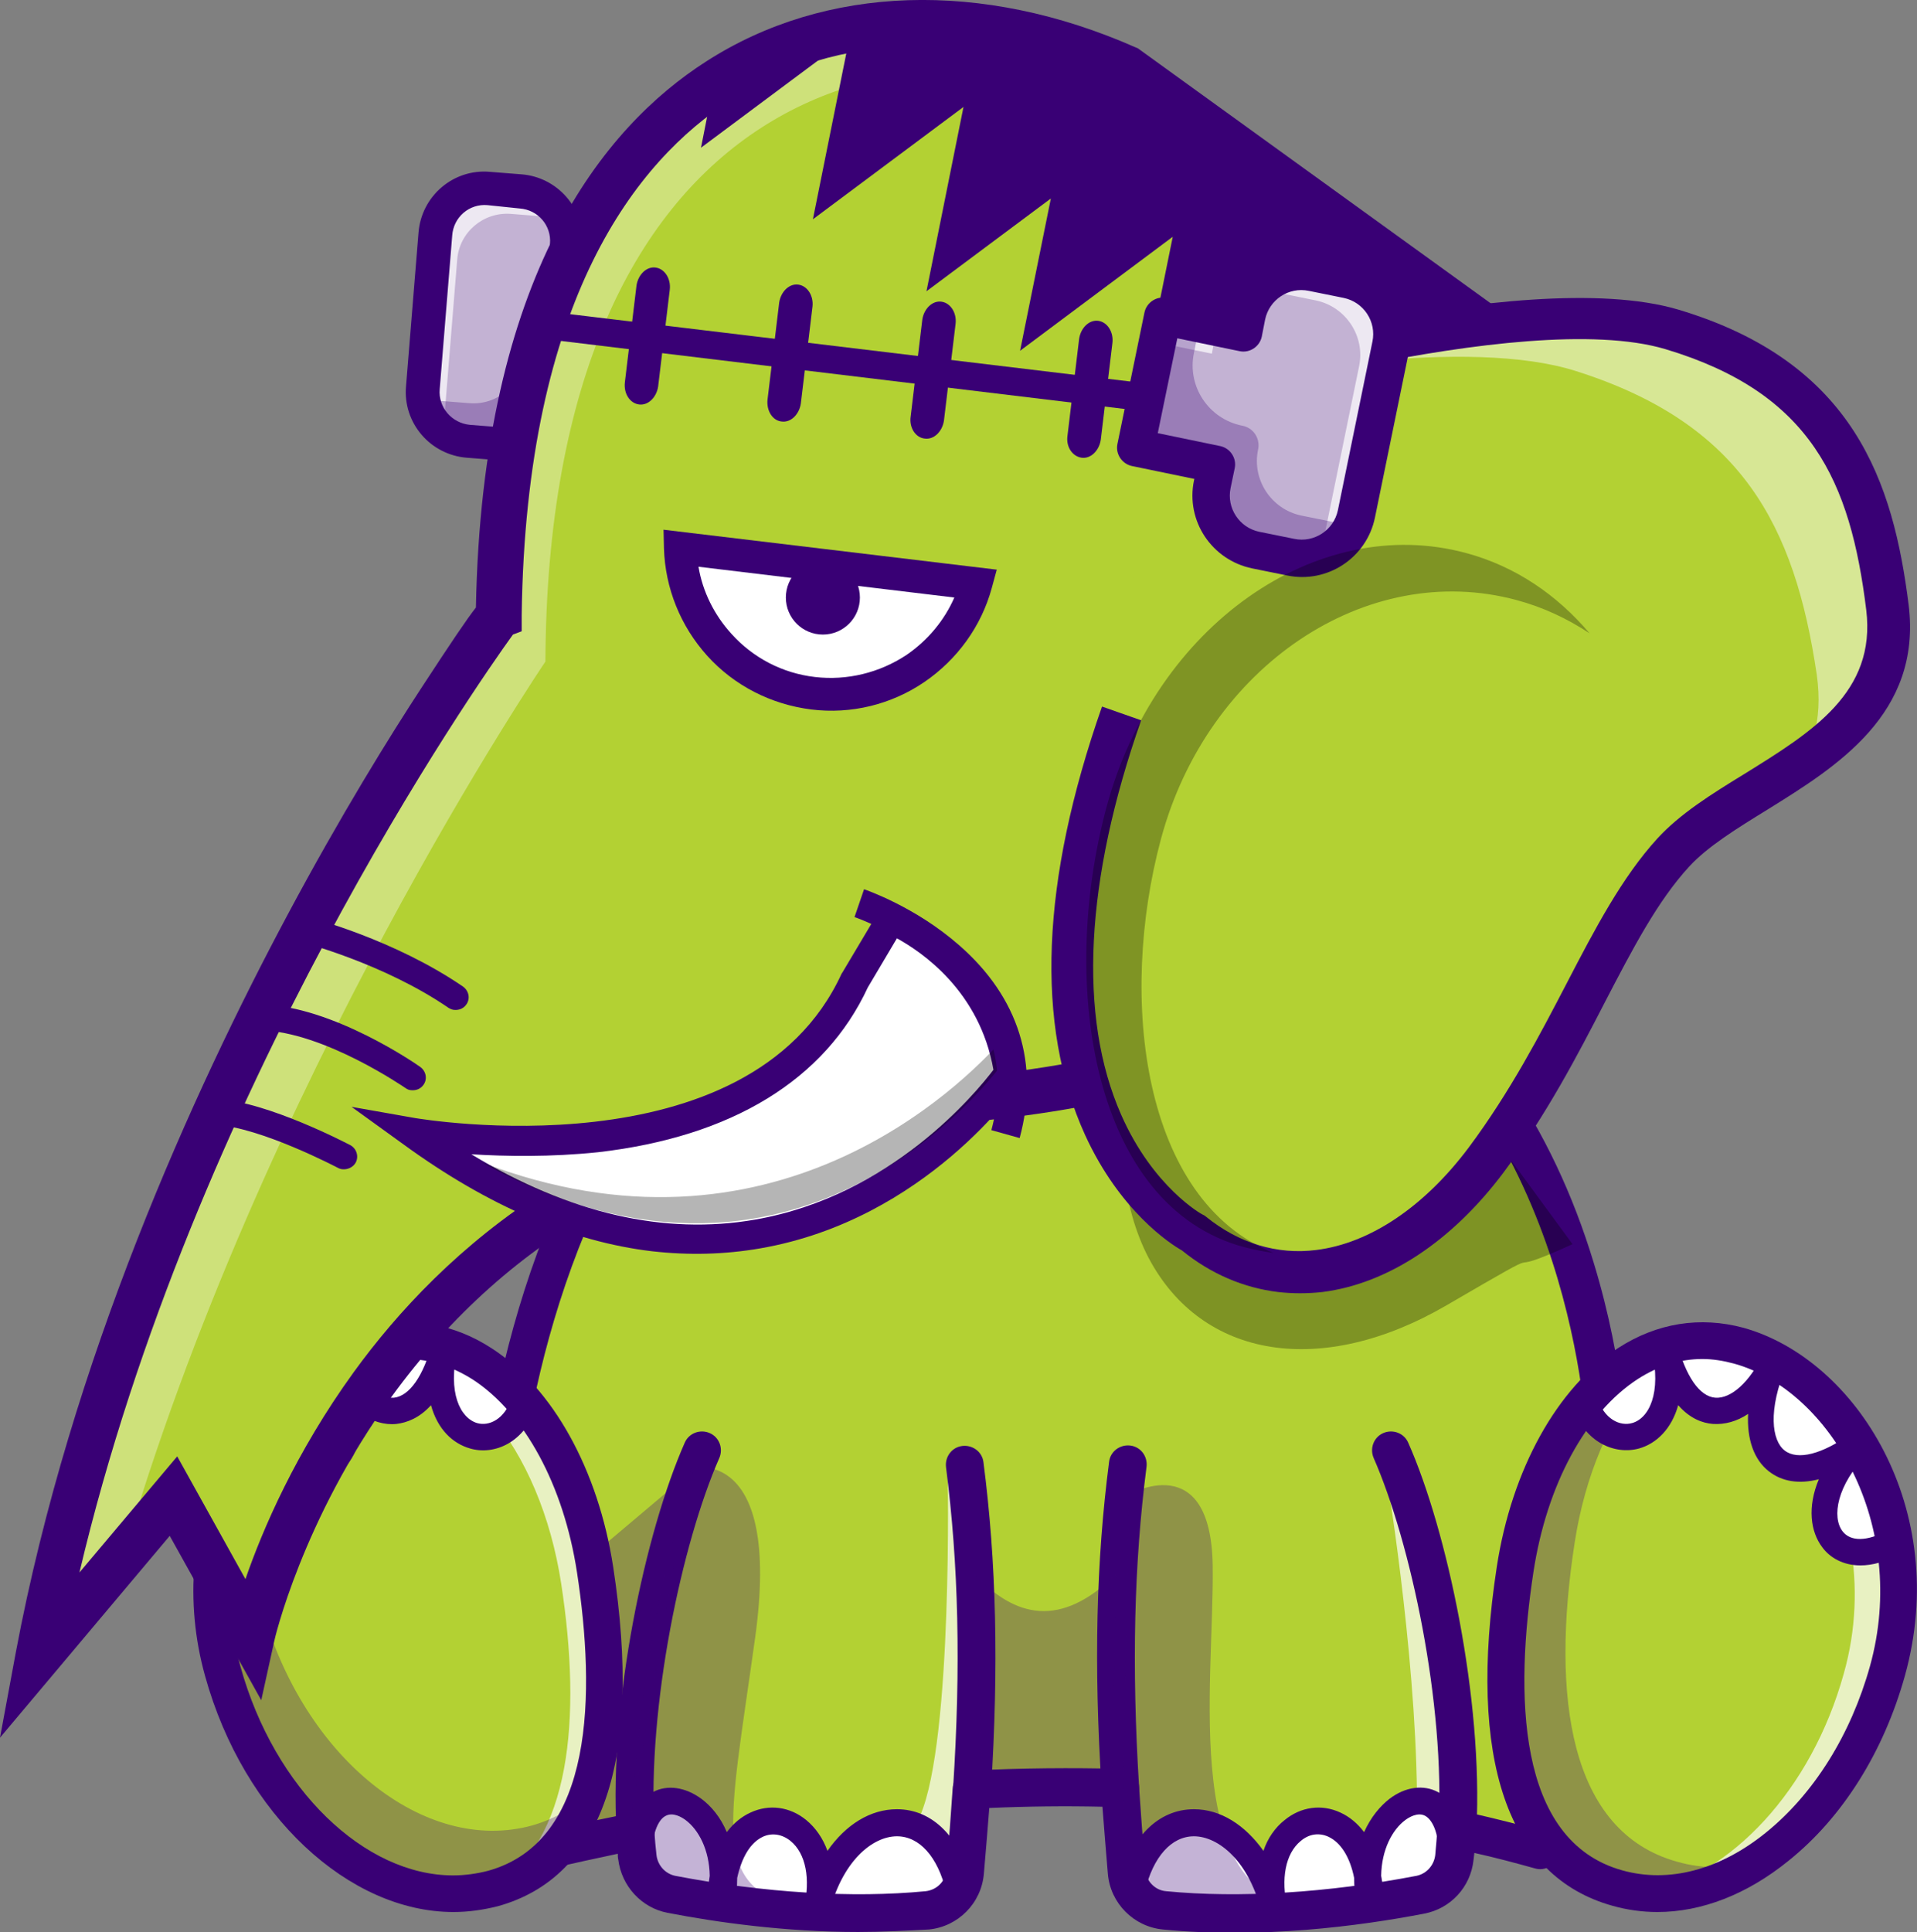 <?xml version="1.0" encoding="utf-8"?>
<!-- Generator: Adobe Illustrator 26.2.1, SVG Export Plug-In . SVG Version: 6.00 Build 0)  -->
<svg version="1.1" id="a" xmlns="http://www.w3.org/2000/svg" xmlns:xlink="http://www.w3.org/1999/xlink" x="0px" y="0px"
	 viewBox="0 0 460.8 464.3" style="enable-background:new 0 0 460.8 464.3;" xml:space="preserve">
<rect x="0" y="0" width="460.8" height="464.3" fill="#808080" stroke="none"/>
<style type="text/css">
	.st0{fill:#B3D133;}
	.st1{opacity:0.7;}
	.st2{fill:#FFFFFF;}
	.st3{fill:#390075;}
	.st4{opacity:0.3;}
	.st5{fill:#C3B2D3;}
	.st6{opacity:0.35;}
	.st7{opacity:0.48;}
	.st8{opacity:0.29;}
</style>
<g>
	<g>
		<g>
			<path class="st0" d="M386.4,348.8l-16.3,95.7c-6.6-1.8-13.2-3.5-19.8-5c-0.1,2.3-0.3,4.6-0.6,6.8c-0.1,0.6-0.2,1.3-0.4,1.9v0
				c-1.1,3.6-4,6.3-7.8,7c-3.9,0.8-7.9,1.4-11.9,2c-7.6,1.1-15.4,1.9-23,2.2c-9.1,0.4-18.1,0.3-26.6-0.5c-3.4-0.3-6.3-2.3-7.9-5.2
				c-0.7-1.2-1.1-2.6-1.2-4.1c-0.6-6.8-1.1-13.5-1.6-20.1c-11.8-0.3-23.7-0.2-35.7,0.4c-0.4,6.5-0.9,13.1-1.5,19.8
				c-0.4,4.9-4.3,8.8-9.1,9.2c-9.9,1-20.5,1-31.2,0.2c-10.1-0.7-20.4-2.1-30.3-4c-4.4-0.8-7.7-4.5-8.2-8.9c-0.2-2-0.4-4.1-0.5-6.3
				c-0.6,0.1-1.1,0.2-1.7,0.3c-6.3,1.3-12.6,2.6-18.9,4.1l-12.6-79.4c3.2-32.9,20.6-75.2,37.6-103.6c7.2-12,14.3-21.5,20.2-26.8
				c0,0,14.2-3.7,34.1-7.4c29.7-5.6,72.1-11.1,98.9-4.5c7,1.7,13,4.3,17.3,7.9c12.6,10.4,31.9,25.8,41.5,46.5
				c2.1,4.6,4.1,9.2,6,13.7c9.3,22.2,8.2,47.5,10.4,54.9C386.1,347.8,386.4,348.8,386.4,348.8L386.4,348.8z"/>
			<g class="st1">
				<path class="st2" d="M227.8,353.4c0,0,1.3,64.7-6.6,82.9c0,0,8.3,12.9,9.3,12.8C235.3,448.2,232.1,353.3,227.8,353.4z"/>
			</g>
			<g>
				<path class="st2" d="M306.6,459.5c-9.1,0.4-18.1,0.3-26.6-0.5c-3.4-0.3-6.3-2.3-7.9-5.2C277.9,429.7,300.8,434.6,306.6,459.5
					L306.6,459.5z"/>
				<path class="st3" d="M296.5,460.3c-5.8,0-11.3-0.2-16.5-0.8c-3.5-0.3-6.6-2.4-8.3-5.5l-0.1-0.2l0-0.2
					c2.4-10.1,8.2-16.2,15.5-16.2h0c7.5,0,16.6,6.8,20.1,21.9l0.2,0.7l-0.7,0C303.1,460.2,299.8,460.3,296.5,460.3L296.5,460.3z
					 M272.7,453.7c1.5,2.6,4.2,4.4,7.3,4.7c8,0.8,16.6,1,25.8,0.5c-3-12-10.6-20.3-18.8-20.3h0C280.4,438.6,275.1,444.3,272.7,453.7
					L272.7,453.7z"/>
			</g>
			<path class="st2" d="M349.3,448.2L349.3,448.2c-1.1,3.6-4,6.4-7.8,7.1c-3.9,0.8-7.9,1.4-11.9,2c-7.6,1.1-15.4,1.9-23,2.2
				c-5.5-23.6,18.1-30.5,22.4-8.4C329.1,431.6,350.3,423.6,349.3,448.2L349.3,448.2z"/>
			<path class="st2" d="M195.8,459.5c9.1,0.4,18.1,0.3,26.6-0.5c3.4-0.3,6.3-2.3,7.9-5.2C224.5,429.7,201.6,434.6,195.8,459.5z"/>
			<path class="st2" d="M153.1,448.2L153.1,448.2c1.1,3.6,4,6.4,7.8,7.1c3.9,0.8,7.9,1.4,11.9,2c7.6,1.1,15.4,1.9,23,2.2
				c5.5-23.6-18.1-30.5-22.4-8.4C173.3,431.6,152.1,423.6,153.1,448.2L153.1,448.2z"/>
			<path class="st3" d="M206.3,464.3c-17.5,0-33.9-2.3-45.8-4.6c-6.3-1.2-11.1-6.4-11.9-12.9c-0.1-0.4-0.1-0.9-0.1-1.3
				c-5.2,1.1-10.3,2.2-15.4,3.4c-1.2,0.3-2.5,0-3.6-0.7c-1.1-0.7-1.7-1.8-1.9-3.1L115,365.8c-0.1-0.4-0.1-0.8,0-1.1
				c3.1-32.5,15-93.1,59.3-133.3c0.5-0.5,1.2-0.9,1.9-1c4.9-1.3,120.2-30.9,154.2-3.1c24.5,16.8,42.7,43.2,52.7,76.2
				c7.6,24.9,7.9,44.5,7.9,45.4c0,0.3,0,0.5-0.1,0.8l-16.3,95.7c-0.2,1.3-1,2.4-2,3.1c-1.1,0.7-2.4,0.9-3.7,0.5
				c-4.7-1.3-9.5-2.6-14.5-3.7c-0.1,0.6-0.1,1.1-0.2,1.7c-0.7,6.5-5.5,11.7-11.9,12.9c-15.6,3-39.2,6.1-62.8,3.8
				c-7-0.7-12.6-6.3-13.2-13.4c-0.5-5.8-0.9-11.1-1.3-16.1c-8.9-0.2-18-0.1-27.2,0.3c-0.4,5-0.8,10.2-1.3,15.8
				c-0.6,7.1-6.2,12.7-13.2,13.4C217.6,464,211.9,464.3,206.3,464.3L206.3,464.3z M152.7,435.5c1,0,2,0.3,2.8,1c1,0.8,1.7,2,1.8,3.3
				c0.1,2.2,0.3,4.2,0.5,6c0.3,2.5,2.1,4.5,4.5,5c21.3,4.1,42.7,5.4,60.2,3.7c2.7-0.3,4.8-2.4,5-5.1c0.6-7,1.1-13.5,1.5-19.6
				c0.1-2.3,2-4.1,4.3-4.3c12.2-0.6,24.3-0.7,36.1-0.4c2.4,0.1,4.3,1.9,4.4,4.3c0.4,6.1,0.9,12.6,1.5,20c0.2,2.7,2.4,4.9,5,5.1
				c17.5,1.7,38.9,0.4,60.2-3.7c2.4-0.5,4.2-2.5,4.5-5c0.2-2.2,0.4-4.4,0.5-6.5c0.1-1.3,0.7-2.6,1.8-3.4c1.1-0.8,2.4-1.1,3.7-0.8
				c5.2,1.2,10.2,2.4,15.2,3.7l15.4-90.3c-0.2-5.9-3.6-77.5-56.8-113.9c-0.1-0.1-0.2-0.2-0.3-0.2c-24.8-20.6-112.1-3.9-145.1,4.5
				c-41.1,37.9-52.4,94.9-55.4,126.1l11.8,74.1c5.3-1.2,10.6-2.3,16-3.4C152.1,435.6,152.4,435.5,152.7,435.5L152.7,435.5z"/>
			<g class="st1">
				<path class="st2" d="M333.1,353.4c0,0,7.1,42.3,7.5,77.5l7.5,2.7C348.1,433.5,348.3,374.8,333.1,353.4L333.1,353.4z"/>
			</g>
			<path class="st3" d="M233.6,434.5c-0.1,0-0.2,0-0.3,0c-2.5-0.2-4.4-2.3-4.2-4.8c1.9-29.3,1.3-53.8-1.7-77.1
				c-0.3-2.5,1.4-4.8,3.9-5.1c2.5-0.3,4.8,1.4,5.1,3.9c3.1,23.9,3.7,49,1.8,78.9C238,432.7,236,434.5,233.6,434.5L233.6,434.5z"/>
			<path class="st3" d="M152.7,444.6c-2.4,0-4.4-1.9-4.5-4.3c-1.8-31.3,6.9-72.1,16.4-93.6c1-2.3,3.7-3.3,6-2.3c2.3,1,3.3,3.7,2.3,6
				c-9,20.5-17.3,59.5-15.6,89.4c0.1,2.5-1.8,4.7-4.3,4.8C152.9,444.6,152.8,444.6,152.7,444.6L152.7,444.6z"/>
			<path class="st3" d="M196.3,462.7c-0.2,0-0.5,0-0.7-0.1c-1.8-0.4-2.8-2.1-2.4-3.9c1.7-7.2,0.5-13.3-3.2-16.3c-2-1.6-4.4-2-6.6-1
				c-3,1.4-5.1,4.9-6.2,9.9c0,2.1-0.2,4.2-0.7,6.5c-0.3,1.6-1.9,2.8-3.6,2.6c-1.7-0.2-2.9-1.6-2.9-3.3c0.1-2.2,0.3-4.4,0.6-6.3
				c-0.1-6.3-2.7-11.1-5.8-13.4c-0.8-0.6-3-2-4.8-1c-1.8,0.9-3.6,4.5-3.3,11.7c0.1,1.8-1.3,3.3-3.1,3.4c-1.8,0.1-3.3-1.3-3.4-3.1
				c-0.5-12,4-16.2,6.7-17.7c3.5-1.9,7.9-1.2,11.7,1.6c2.3,1.7,4.6,4.4,6.1,8c1.6-2.1,3.5-3.7,5.7-4.7c4.5-2.1,9.5-1.4,13.4,1.8
				c2.3,1.9,4,4.4,5.1,7.4c4.4-6.3,10.3-10,16.7-10h0c8.6,0,15.3,6.8,18.1,18.2c0.4,1.7-0.7,3.5-2.4,3.9c-1.7,0.4-3.5-0.7-3.9-2.4
				c-2-8.3-6.4-13.2-11.8-13.2h0c-5.8,0-13.3,5.9-16.4,18.9C199.2,461.7,197.8,462.7,196.3,462.7L196.3,462.7z"/>
			<path class="st3" d="M269.3,434.1c-2.4,0-4.4-1.9-4.5-4.3c-1.9-29.7-1.3-54.6,1.8-78.5c0.3-2.5,2.6-4.2,5.1-3.9
				c2.5,0.3,4.2,2.6,3.9,5.1c-3,23.3-3.6,47.7-1.8,76.8c0.2,2.5-1.7,4.7-4.2,4.8C269.5,434.1,269.4,434.1,269.3,434.1L269.3,434.1z"
				/>
			<path class="st3" d="M350.3,444.1c-0.1,0-0.2,0-0.2,0c-2.5-0.1-4.4-2.3-4.3-4.8c1.6-29.8-6.7-68.6-15.6-88.9c-1-2.3,0-5,2.3-6
				c2.3-1,5,0,6,2.3c9.4,21.2,18,61.8,16.4,93C354.7,442.2,352.7,444.1,350.3,444.1L350.3,444.1z"/>
			<path class="st3" d="M306.6,462.7c-1.5,0-2.8-1-3.2-2.5l0,0c-3-13-10.6-18.9-16.4-18.9c-5.4,0-9.8,4.9-11.8,13.2
				c-0.4,1.8-2.2,2.8-3.9,2.4c-1.8-0.4-2.8-2.2-2.4-3.9c2.7-11.4,9.5-18.2,18.1-18.2h0c6.4,0,12.3,3.8,16.7,10c1-3,2.8-5.6,5.1-7.4
				c3.9-3.2,8.9-3.9,13.4-1.8c2.2,1,4.1,2.6,5.7,4.7c1.6-3.6,3.9-6.3,6.1-8c3.8-2.9,8.2-3.5,11.7-1.6c2.7,1.4,7.2,5.6,6.7,17.7
				c-0.1,1.8-1.6,3.2-3.4,3.1c-1.8-0.1-3.2-1.6-3.1-3.4c0.3-7.2-1.5-10.7-3.3-11.7c-1.8-1-4,0.4-4.8,1c-3.1,2.3-5.7,7.1-5.8,13.4
				c0.4,2,0.6,4.1,0.6,6.3c0,1.7-1.2,3.1-2.9,3.3c-1.7,0.2-3.2-0.9-3.5-2.6c-0.5-2.3-0.7-4.5-0.7-6.5c-1-5-3.2-8.5-6.2-9.9
				c-2.2-1-4.6-0.7-6.6,1c-3.7,3-4.9,9.1-3.2,16.3c0.4,1.8-0.7,3.5-2.4,3.9C307.1,462.7,306.8,462.8,306.6,462.7L306.6,462.7z"/>
			<g class="st4">
				<path class="st3" d="M166.8,353.1l-28.1,23.7c0,0,9.6,38.4-5,65.7l18.1-4.5C153.3,409.4,157.8,381,166.8,353.1L166.8,353.1z"/>
			</g>
			<g class="st4">
				<path class="st3" d="M234.2,378.3c9.8,10.4,20.7,13.2,34.1,0l-1,48.7h-31L234.2,378.3L234.2,378.3z"/>
			</g>
			<g class="st4">
				<path class="st3" d="M192.6,458.6c0,0-0.3,0.2-0.9,0.6c-10.1-0.7-20.4-2.1-30.3-4c-4.4-0.8-7.7-4.5-8.2-8.9
					c-0.2-2-0.4-4.1-0.5-6.3c-0.6,0.1-1.1,0.2-1.7,0.3L151,440l15.1-87.2c0,0,21.9-5.8,15.4,40.9S170.7,453.5,192.6,458.6
					L192.6,458.6z"/>
			</g>
			<g class="st4">
				<path class="st3" d="M271.3,359.2c0,0,19.8-11.5,20.2,17.1c0.4,28.6-8.1,81.7,24.3,81.6l-31.7,3.7l-14.5-10.1L271.3,359.2
					L271.3,359.2z"/>
			</g>
		</g>
		<g>
			<g>
				<path class="st0" d="M118.5,453.8c-25.9,7.2-55-16.2-64.9-52.2c-2.9-10.6-3.3-21.2-1.7-31c1.4-8.6,4.4-16.5,8.5-23.4
					c5.2-8.8,12.2-15.8,20.1-20.2c2.8-1.5,5.8-2.8,8.8-3.6c14-3.9,27,1.8,36.8,13.4c8.4,9.9,14.4,24,16.9,40.3
					C148.7,414.1,144.3,446.6,118.5,453.8L118.5,453.8z"/>
				<path class="st3" d="M108.9,455.7c-23.4,0-47.2-22.1-56-53.9c-2.8-10.3-3.4-20.8-1.7-31.2c1.4-8.4,4.4-16.5,8.6-23.6
					c5.3-8.9,12.3-16,20.3-20.4c2.9-1.6,5.9-2.8,8.9-3.7c13.5-3.8,26.8,1.1,37.4,13.6c8.5,10.1,14.6,24.5,17.1,40.6
					c4.7,30.8,4.2,69.2-25,77.3C115.4,455.2,112.2,455.7,108.9,455.7L108.9,455.7z M98,322.8c-2.8,0-5.7,0.4-8.6,1.2
					c-2.9,0.8-5.8,2-8.6,3.5c-7.8,4.3-14.7,11.2-19.9,19.9c-4.1,7-7.1,15-8.4,23.2c-1.7,10.3-1.2,20.6,1.6,30.7
					c8.7,31.3,32,53,54.8,53c3.2,0,6.3-0.4,9.4-1.3c28.4-7.9,28.8-45.6,24.1-75.9c-2.4-15.9-8.4-30.1-16.8-40
					C117.6,327.8,108,322.8,98,322.8L98,322.8z"/>
			</g>
			<g class="st1">
				<path class="st2" d="M118.6,453.7c18.5-11.3,21.3-40.5,16.3-73.1c-2.5-16.3-8.6-30.5-16.9-40.3c-9.8-11.6-22.8-17.3-36.8-13.4
					c-0.3,0.1-0.7,0.2-1,0.3c0.1-0.1,0.2-0.1,0.3-0.2c2.8-1.5,5.8-2.8,8.8-3.6c14-3.9,27,1.8,36.8,13.4c8.4,9.9,14.4,24,16.9,40.3
					C148.7,414,144.4,446.4,118.6,453.7L118.6,453.7z"/>
			</g>
			<g>
				<path class="st2" d="M51.9,370.6c1.4-8.6,4.4-16.5,8.5-23.4C75.3,362.3,68,379.4,51.9,370.6z"/>
				<path class="st3" d="M60,373.6c-2.5,0-5.4-0.8-8.5-2.5l-0.4-0.2l0.1-0.4c1.4-8.4,4.4-16.5,8.6-23.6l0.4-0.7l0.5,0.5
					c8.9,9.1,9.9,18.7,6.3,23.5C65.4,372.5,63,373.7,60,373.6L60,373.6z M52.5,370.3c5.9,3.1,11,2.8,13.7-0.7
					c3.2-4.3,2.3-13-5.7-21.4C56.6,354.9,53.9,362.5,52.5,370.3z"/>
			</g>
			<g>
				<path class="st2" d="M80.5,327.1c8.9,21.3-1.2,33.9-20.1,20.2C65.6,338.5,72.5,331.4,80.5,327.1z"/>
				<path class="st3" d="M74.3,353.6c-4.1,0-9-2-14.3-5.9l-0.4-0.3l0.3-0.5c5.3-8.9,12.3-16,20.3-20.4l0.6-0.3l0.2,0.6
					c4.7,11.2,4.4,20.7-0.7,24.8C78.6,352.9,76.6,353.6,74.3,353.6L74.3,353.6z M61.2,347.1c7.7,5.5,14.4,6.8,18.4,3.6
					c4.6-3.6,4.8-12.5,0.6-22.8C72.7,332.1,66.2,338.8,61.2,347.1z"/>
			</g>
			<g class="st4">
				<path class="st3" d="M141.2,431.2c-4,11.3-11.2,19.4-22.7,22.6c-25.9,7.2-55-16.2-64.9-52.2c-2.9-10.6-3.3-21.2-1.7-31
					c1.4-8.6,4.4-16.5,8.5-23.4c1.7-2.9,3.7-5.7,5.8-8.2c-2.3,5.1-3.9,10.7-4.9,16.5c-1.6,9.8-1.3,20.3,1.7,31
					c10,36,39.1,59.3,64.9,52.2C133.2,437.2,137.6,434.6,141.2,431.2L141.2,431.2z"/>
			</g>
			<g>
				<path class="st2" d="M126.1,336.8c-4.8,14.8-24.7,10.5-19.1-13.3c-5.8,22.3-19.5,18.1-26.5,3.5c2.8-1.5,5.8-2.8,8.8-3.6
					C103.3,319.6,116.2,325.2,126.1,336.8L126.1,336.8z"/>
				<path class="st3" d="M116.1,346c-0.8,0-1.6-0.1-2.4-0.3c-4.8-1.3-8.7-6.6-8.3-15.7c-2.6,6-6.2,9.4-10.3,9.8
					c-5.5,0.5-11.3-4.2-15.2-12.4l-0.2-0.5l0.5-0.3c2.9-1.6,5.9-2.8,8.9-3.7c13.5-3.8,26.8,1.1,37.4,13.6l0.2,0.2l-0.1,0.3
					C124.6,343.2,120.2,346,116.1,346L116.1,346z M107.4,324.3c-2.6,12,1.4,18.8,6.6,20.2c4,1.1,9.2-1.1,11.4-7.6
					C120,330.7,113.9,326.4,107.4,324.3z M81.3,327.3c3.7,7.4,8.9,11.7,13.7,11.2c4.8-0.5,8.8-5.6,11.3-14.6
					c-5.4-1.5-11.1-1.5-16.8,0.1C86.7,324.8,83.9,325.9,81.3,327.3z"/>
			</g>
			<path class="st3" d="M109,459.5c-25.1,0-50.4-23.2-59.7-56.7c-5-17.9-3.3-36.7,4.7-53c7.6-15.5,20.1-26.7,34.1-30.6
				c10.4-2.9,20.9-1.2,30.2,4.9c14.6,9.5,25.5,29.1,29.1,52.5l0,0c7.1,46.3-2.5,74.5-27.7,81.5C116.1,459,112.6,459.5,109,459.5
				L109,459.5z M98,326.6c-2.5,0-5.1,0.4-7.6,1.1c-11.6,3.2-22,12.7-28.5,26c-7.1,14.4-8.5,31-4.1,46.8
				c8.2,29.6,29.9,50.2,51.1,50.2c2.8,0,5.7-0.4,8.4-1.1c25.7-7.1,25.8-42.9,21.4-71.7l0,0c-3.2-20.9-12.6-38.3-25.1-46.4
				C108.5,328.3,103.4,326.7,98,326.6L98,326.6z"/>
			<path class="st3" d="M60,376.2c-2.8,0-6-0.8-9.6-2.8c-1.5-0.8-2.1-2.8-1.3-4.3c0.8-1.5,2.7-2.1,4.3-1.3c4.8,2.6,8.8,2.7,10.8,0.2
				c2.6-3.5,1.4-11.1-6-18.6c-1.2-1.2-1.2-3-0.2-4.3c1.1-1.2,2.9-1.5,4.2-0.5c6.8,5,12.7,6.5,15.8,4c3.1-2.4,4.1-9.7-0.4-20.4
				c-0.7-1.6,0.1-3.4,1.6-4.1c1.6-0.7,3.4,0,4.1,1.5c3.1,6.5,7.7,10.6,11.4,10.3c3.7-0.4,7.1-5.2,9.2-13.2c0.4-1.7,2.1-2.7,3.8-2.3
				c1.7,0.4,2.7,2.1,2.3,3.8c-2.5,10.6,0.7,16.6,4.7,17.8c2.8,0.8,6.6-0.8,8.4-6.2c0.5-1.7,2.3-2.6,4-2c1.7,0.5,2.6,2.3,2,4
				c-2.9,8.9-10.3,12-16.1,10.3c-4.2-1.2-7.8-4.6-9.4-10.4c-2.8,3.1-5.8,4.2-8.3,4.5c-2.9,0.3-5.8-0.6-8.5-2.4
				c0.3,6-1.4,10.9-5,13.8c-3.1,2.5-7.3,3.1-12,1.9c2.8,6.7,2,12.7-0.8,16.3C67.3,374.3,64.2,376.2,60,376.2L60,376.2z"/>
		</g>
		<g>
			<g>
				<path class="st0" d="M388.7,453.8c25.9,7.2,55-16.2,65-52.2c3-10.6,3.3-21.2,1.6-31c-1.5-8.6-4.4-16.5-8.5-23.4
					c-5.2-8.8-12.2-15.8-20.1-20.2c-2.8-1.5-5.8-2.8-8.8-3.6c-14-3.9-27,1.8-36.8,13.4c-8.4,9.9-14.5,24-17,40.3
					C358.5,414.1,362.8,446.6,388.7,453.8L388.7,453.8z"/>
				<path class="st3" d="M398.3,455.7c-3.2,0-6.5-0.4-9.7-1.3c-29.2-8.1-29.7-46.5-25-77.3c2.5-16.1,8.5-30.6,17.1-40.6
					c10.6-12.5,23.9-17.3,37.4-13.6c3,0.8,6,2.1,8.9,3.7c8,4.4,15,11.5,20.3,20.4c4.2,7.1,7.2,15.2,8.6,23.6
					c1.8,10.4,1.2,20.9-1.7,31.2C445.4,433.6,421.6,455.7,398.3,455.7L398.3,455.7z M388.9,453.2c25.5,7.1,54.3-16.1,64.2-51.8
					c2.8-10.1,3.4-20.5,1.6-30.7c-1.4-8.2-4.3-16.3-8.4-23.2c-5.2-8.7-12-15.6-19.9-19.9c-2.8-1.6-5.7-2.8-8.6-3.5
					c-13.1-3.6-25.9,1.1-36.2,13.2c-8.4,9.9-14.4,24.1-16.8,40C360.1,407.6,360.5,445.3,388.9,453.2L388.9,453.2z"/>
			</g>
			<g class="st4">
				<path class="st3" d="M422.2,447.5c-10.5,6.8-22.3,9.4-33.4,6.3c-25.9-7.2-30.2-39.7-24.6-76.6c2.5-16.3,8.6-30.5,17-40.3
					c6.4-7.5,14-12.5,22.5-14.1c-2.9,2.1-5.7,4.7-8.2,7.7c-8.4,9.9-14.5,24-17,40.3c-5.7,36.9-1.3,69.4,24.6,76.6
					C409.3,449.2,415.8,449.1,422.2,447.5L422.2,447.5z"/>
			</g>
			<g class="st1">
				<path class="st2" d="M453.7,401.6c-9.1,32.9-34.2,55.2-58.2,53.3c20.5-4.2,39.9-24.6,47.7-52.7c3-10.6,3.3-21.2,1.6-31
					c-1.5-8.6-4.4-16.5-8.5-23.4c-5.2-8.8-12.2-15.8-20.1-20.2c-2.8-1.5-5.8-2.8-8.8-3.6c-1.8-0.5-3.6-0.8-5.4-1
					c5.1-1.2,10.5-1.2,16,0.4c3,0.8,6,2,8.8,3.6c7.9,4.4,14.9,11.4,20.1,20.2c4.1,6.9,7.1,14.9,8.5,23.4
					C457,380.4,456.6,391,453.7,401.6L453.7,401.6z"/>
			</g>
			<g>
				<path class="st2" d="M455.3,370.6c-1.5-8.6-4.4-16.5-8.5-23.4C431.9,362.3,439.2,379.4,455.3,370.6z"/>
				<path class="st3" d="M447.2,373.6c-2.9,0-5.4-1.1-7.1-3.4c-3.6-4.8-2.6-14.4,6.3-23.5l0.5-0.5l0.4,0.7
					c4.2,7.1,7.2,15.2,8.6,23.6l0.1,0.4l-0.4,0.2C452.6,372.8,449.7,373.6,447.2,373.6L447.2,373.6z M446.7,348.2
					c-8,8.4-8.9,17.1-5.7,21.4c2.7,3.6,7.8,3.8,13.7,0.7C453.3,362.5,450.6,354.9,446.7,348.2z"/>
			</g>
			<g>
				<path class="st2" d="M426.7,327.1c-8.9,21.3,1.2,33.9,20.1,20.2C441.6,338.5,434.7,331.4,426.7,327.1L426.7,327.1z"/>
				<path class="st3" d="M432.8,353.6c-2.3,0-4.3-0.6-6-1.9c-5.1-4.1-5.4-13.6-0.7-24.8l0.2-0.6l0.6,0.3c8,4.4,15,11.5,20.3,20.4
					l0.3,0.5l-0.4,0.3C441.8,351.6,436.9,353.6,432.8,353.6L432.8,353.6z M427,327.9c-4.2,10.3-3.9,19.2,0.6,22.8
					c4,3.2,10.7,1.8,18.4-3.6C441,338.7,434.5,332.1,427,327.9z"/>
			</g>
			<g>
				<path class="st2" d="M381.1,336.8c4.8,14.8,24.7,10.5,19.1-13.3c5.8,22.3,19.5,18.1,26.5,3.5c-2.8-1.5-5.8-2.8-8.8-3.6
					C403.9,319.6,390.9,325.2,381.1,336.8L381.1,336.8z"/>
				<path class="st3" d="M391.1,346c-4.1,0-8.6-2.8-10.6-9l-0.1-0.3l0.2-0.2c10.6-12.5,23.9-17.3,37.4-13.6c3,0.8,6,2.1,8.9,3.7
					l0.5,0.3l-0.2,0.5c-3.9,8.2-9.7,12.9-15.1,12.4c-4.2-0.4-7.7-3.8-10.3-9.8c0.5,9.1-3.5,14.4-8.3,15.7
					C392.7,345.9,391.9,346,391.1,346L391.1,346z M381.8,337c2.2,6.4,7.4,8.7,11.4,7.6c5.2-1.5,9.2-8.3,6.6-20.2
					C393.3,326.4,387.2,330.6,381.8,337L381.8,337z M400.9,324c2.4,9,6.4,14.1,11.3,14.6s10.1-3.8,13.7-11.2
					c-2.7-1.4-5.4-2.5-8.1-3.3C412.1,322.4,406.4,322.4,400.9,324L400.9,324z"/>
			</g>
			<path class="st3" d="M398.4,459.5c-3.6,0-7.3-0.5-10.8-1.5c-25.2-7-34.9-35.2-27.8-81.5c3.6-23.4,14.5-43,29.1-52.5
				c9.4-6.1,19.8-7.7,30.2-4.9c27.2,7.6,49.9,43.7,38.8,83.6c-5.1,18.3-15,34.1-28,44.5C419.9,455.3,409,459.5,398.4,459.5
				L398.4,459.5z M409.2,326.6c-5.3,0-10.5,1.6-15.5,4.8c-12.5,8.1-21.9,25.4-25.1,46.4l0,0c-4.4,28.8-4.3,64.6,21.4,71.7
				c11.1,3.1,23.4-0.1,34.5-9.1c11.5-9.3,20.4-23.5,25-40c9.4-33.8-9.5-66.3-32.7-72.7C414.2,327,411.7,326.6,409.2,326.6
				L409.2,326.6z M364.2,377.2L364.2,377.2z"/>
			<path class="st3" d="M447.2,376.2c-4.2,0-7.4-1.9-9.2-4.4c-2.8-3.7-3.6-9.6-0.8-16.3c-4.7,1.2-8.8,0.6-12-1.9
				c-3.6-2.8-5.3-7.7-5-13.8c-2.7,1.8-5.6,2.6-8.5,2.4c-2.5-0.2-5.5-1.3-8.3-4.5c-1.6,5.7-5.2,9.2-9.4,10.4
				c-5.8,1.6-13.2-1.4-16.1-10.3c-0.5-1.7,0.4-3.4,2-4c1.7-0.5,3.4,0.4,4,2c1.7,5.4,5.6,7,8.4,6.2c4-1.1,7.2-7.1,4.7-17.8
				c-0.4-1.7,0.6-3.4,2.3-3.8s3.4,0.6,3.8,2.3c2.1,8,5.4,12.9,9.2,13.2s8.3-3.8,11.4-10.3c0.7-1.5,2.6-2.2,4.1-1.5
				c1.6,0.7,2.3,2.5,1.6,4.1c-4.5,10.8-3.5,18-0.4,20.4c3.1,2.4,9,0.9,15.8-4c1.3-1,3.2-0.8,4.2,0.5c1.1,1.2,1,3.1-0.1,4.3
				c-7.4,7.5-8.6,15.2-6,18.6c1.9,2.5,5.9,2.5,10.8-0.2c1.5-0.8,3.4-0.3,4.3,1.3s0.3,3.4-1.3,4.3C453.2,375.4,450,376.2,447.2,376.2
				L447.2,376.2z"/>
		</g>
	</g>
	<g>
		<path class="st4" d="M363.4,279.1c-21.4,9.7,1.7-13-28.3,4.4c-25.7,14.9-50.5,13.8-65.1-2.2c0.9,7.4,2.8,14.7,6.1,21
			c12.9,24.4,41.7,28.8,71.6,11.4s9-5,30.3-14.7"/>
	</g>
	<g>
		<g>
			<g>
				<g>
					<g>
						<path class="st5" d="M153.4,63.9L151,92.7l-17.6-1.4l-0.4,4.4c-0.5,6.6-6.3,11.5-12.9,11l-7.6-0.6c-6.6-0.5-11.5-6.3-11-12.9
							l3-36.9c0.5-6.6,6.3-11.5,12.9-11l7.6,0.6c6.6,0.5,11.5,6.3,11,12.9l-0.3,3.7C135.8,62.5,153.4,63.9,153.4,63.9z"/>
						<g class="st1">
							<path class="st2" d="M141.3,64.9l-0.3,3.7l11.9,1l0.5-5.7l-12.1-1C141.4,63.6,141.4,64.3,141.3,64.9L141.3,64.9z"/>
							<path class="st2" d="M106.9,99.3l3-36.9c0.5-6.6,6.3-11.5,12.9-11l7.6,0.6c1.8,0.1,3.5,0.7,5,1.5c-1.6-4.2-5.5-7.4-10.2-7.7
								l-7.6-0.6c-6.6-0.5-12.4,4.4-12.9,11l-3,36.9c-0.4,4.8,2.1,9.1,6,11.4C107,102.8,106.7,101.1,106.9,99.3z"/>
						</g>
						<g class="st4">
							<path class="st3" d="M145.3,63.3l-0.5,6.4c-0.6,7.3-7,12.7-14.3,12.2l0,0c-2.4-0.2-4.5,1.6-4.7,4l0,0
								c-0.5,6.6-6.3,11.5-12.9,11l-7.6-0.6c-1.3-0.1-2.5-0.4-3.6-0.9c0.6,5.6,5.1,10.2,10.9,10.7l7.6,0.6c6.6,0.5,12.4-4.4,12.9-11
								l0.4-4.4l17.6,1.4l2.3-28.8L145.3,63.3L145.3,63.3z"/>
						</g>
						<path class="st3" d="M119.8,110.6l-7.6-0.6c-8.8-0.7-15.4-8.4-14.6-17.2l3-36.9c0.7-8.8,8.4-15.4,17.2-14.6l7.6,0.6
							c8.7,0.7,15.2,8.3,14.7,16.9l13.6,1.1c2.2,0.2,3.9,2.1,3.7,4.3L155.1,93c-0.2,2.2-2.1,3.9-4.3,3.7l-13.6-1.1l0,0.4
							C136.4,104.7,128.6,111.3,119.8,110.6L119.8,110.6z M117.2,49.3c-4.4-0.4-8.2,2.9-8.5,7.3l-3,36.9c-0.4,4.4,2.9,8.2,7.3,8.6
							l7.6,0.6c4.4,0.4,8.2-2.9,8.6-7.3l0.4-4.4c0.2-2.2,2.1-3.9,4.3-3.7l13.6,1.1l1.7-20.7l-13.6-1.1c-2.2-0.2-3.9-2.1-3.7-4.3
							l0.3-3.7c0.4-4.4-2.9-8.2-7.3-8.5L117.2,49.3L117.2,49.3z"/>
					</g>
					<path class="st0" d="M9.2,398.1C37.5,269,119.8,147.8,119.8,147.9c0.6-135,83.9-161,151-131.4l151.3,109.4
						c2.9,55-82.4,136.7-209.1,139.6C86.8,274.8,60.6,393.5,60.6,393.5l-18.9-33.9L9.2,398.1L9.2,398.1z"/>
					<g class="st6">
						<path class="st2" d="M29,376c33.5-115.9,102.1-217,102.1-217C131.7,24,215-2,282.1,27.6l140.6,101.6c0-0.9,0-1.9-0.1-2.8
							L271.3,17.1c-67-29.6-150.4-3.6-151,131.4c0,0-82.3,121.1-110.6,250.3L29,376L29,376z"/>
						<path class="st2" d="M53,370.8l-3,3.5l11.1,19.9c0,0,0.5-2.2,1.6-5.9L53,370.8L53,370.8z"/>
					</g>
					<g>
						<path class="st3" d="M306.9,38.8c32.5,20.8,58.3,45.1,58.3,45.1l14.7,9.3l7.2,4.6c9.2,18.7,12.4,39,6.9,59.6l-15.2,11.4
							l8.9-44.3l-36.2,27l8.8-43.6l-35.7,26.6l8.2-40.4l-33.1,24.7l8.8-43.6l-35.7,26.6l9.1-44.9l-36.7,27.4l7.4-36.6l-29.9,22.3
							l8.9-44.3l-36.2,27l8.7-43.2c13.1-2.5,27.1-2.9,41.3-1.4l5.3,3.3C250.7,11.4,274.5,18,306.9,38.8L306.9,38.8z"/>
						<path class="st3" d="M203.4,9.5l-34.9,26l2.8-14.1C181.1,15.7,192,11.8,203.4,9.5z"/>
					</g>
					<g>
						<path class="st3" d="M127.9,81.1L355,108.5c1.5,0.2,3-1.2,3.2-3c0.2-1.8-0.8-3.5-2.4-3.7L128.7,74.5c-1.5-0.2-3,1.2-3.2,3
							C125.3,79.3,126.4,81,127.9,81.1z"/>
						<path class="st3" d="M331.7,118.6c2.2,0.3,4.2-1.7,4.6-4.3l2.8-23.3c0.3-2.6-1.2-5-3.4-5.3s-4.2,1.7-4.6,4.3l-2.8,23.3
							C328,116,329.5,118.4,331.7,118.6z"/>
						<path class="st3" d="M297.4,114.5c2.2,0.3,4.2-1.7,4.6-4.3l2.8-23.3c0.3-2.6-1.2-5-3.4-5.3s-4.2,1.7-4.6,4.3l-2.8,23.3
							C293.7,111.9,295.2,114.2,297.4,114.5z"/>
						<path class="st3" d="M260,110c2.2,0.3,4.2-1.7,4.6-4.3l2.8-23.3c0.3-2.6-1.2-5-3.4-5.3c-2.2-0.3-4.2,1.7-4.6,4.3l-2.8,23.3
							C256.2,107.4,257.8,109.7,260,110z"/>
						<path class="st3" d="M153.6,97.2c2.2,0.3,4.2-1.7,4.6-4.3l2.8-23.3c0.3-2.6-1.2-5-3.4-5.3c-2.2-0.3-4.2,1.7-4.6,4.3l-2.8,23.3
							C149.9,94.6,151.4,96.9,153.6,97.2z"/>
						<path class="st3" d="M187.9,101.3c2.2,0.3,4.2-1.7,4.6-4.3l2.8-23.3c0.3-2.6-1.2-5-3.4-5.3c-2.2-0.3-4.2,1.7-4.6,4.3
							l-2.8,23.3C184.2,98.7,185.7,101.1,187.9,101.3z"/>
						<path class="st3" d="M222.3,105.4c2.2,0.3,4.2-1.7,4.6-4.3l2.8-23.3c0.3-2.6-1.2-5-3.4-5.3c-2.2-0.3-4.2,1.7-4.6,4.3
							l-2.8,23.3C218.5,102.8,220.1,105.2,222.3,105.4z"/>
					</g>
					<path class="st3" d="M0,417.6l3.8-20.5C17,326.9,46.6,262,69.1,219.9c12.7-23.8,24.6-43,32.4-54.9c7-10.7,10.7-16.2,12.9-19
						c1.5-80,30.8-115.5,55.3-131.2C198.4-3.7,236.1-4.9,273,11.4l0.5,0.2l153.9,111.2l0.1,2.6c1.2,22-10.2,47.2-32.1,70.7
						c-41.8,45.1-109.9,73-182.2,74.6c-50.4,3.8-90.5,25.7-119.1,65c-21.5,29.6-28.2,58.6-28.2,58.8l-3.1,14.1l-22-39.5L0,417.6z
						 M123.3,152.5C114.4,164.8,46.5,262,19.1,377.9L42.6,350L59,379.5c4.1-11.9,12.1-30.5,26-49.7c21.1-29.1,60.3-64.9,127.6-69.9
						l0.3,0c69.4-1.6,134.7-28.2,174.5-71.1c18.6-20.1,29.2-41.8,29.2-60.1L268.1,21.2c-33.3-14.5-67-13.5-92.5,2.9
						c-22.4,14.4-49.2,47.5-50.2,123.8l0,3.8L123.3,152.5L123.3,152.5z"/>
					<g>
						<path class="st0" d="M257.9,237.8c0,0,7.6,41.2,29,58.6c21.4,17.4,49.6,10.2,70.4-17.6c20.8-27.8,29.1-56.6,44.9-73.8
							c15.8-17.3,55.6-25.4,51.5-58.9c-4.1-33.5-15.4-56-51.8-66.8S279,94.8,279,94.8L257.9,237.8L257.9,237.8z"/>
						<g class="st7">
							<path class="st2" d="M378.9,89.2c39.7,12.6,52.5,37,57.8,72.9c0.8,5.7,0.5,10.6-0.8,15.1c8.9-7.7,15.2-17.4,13.4-31.7
								c-4.1-33.5-15.4-56-51.8-66.8s-123,15.5-123,15.5l-0.2,1.6C305,89.1,353.2,81,378.9,89.2L378.9,89.2z"/>
						</g>
						<path class="st3" d="M307.2,310.5c-8.2-1-16.1-4.3-23.1-10c-2.7-1.5-14.9-9.4-23.3-27.8c-12-26.4-10.6-61,4.1-102.9l9.4,3.3
							c-13.5,38.4-15.2,71.2-4.8,94.8c7.7,17.5,19.5,24,19.6,24l0.4,0.2l0.4,0.3c7.9,6.4,17.1,9.2,26.5,8
							c12.9-1.6,26-10.4,36.7-24.7c9.9-13.3,17.1-27.1,23.5-39.4c6.8-13.1,13.3-25.5,21.8-34.8c5.4-5.9,12.9-10.6,20.9-15.5
							c16.3-10.1,31.7-19.6,29.3-39.4c-3.8-30.9-13.2-52.2-48.3-62.7C366,73.7,281.3,99.3,280.4,99.6l-2.9-9.6
							c3.6-1.1,88.4-26.7,125.9-15.6c42.5,12.7,51.7,41.7,55.4,71c3.2,26.2-17.4,38.9-34,49.2c-7.3,4.5-14.3,8.8-18.8,13.7
							c-7.6,8.3-13.5,19.6-20.3,32.7c-6.5,12.6-13.9,26.8-24.3,40.8c-12.4,16.5-27.8,26.7-43.5,28.7
							C314.3,310.9,310.7,310.9,307.2,310.5L307.2,310.5z"/>
					</g>
					<g>
						<path class="st5" d="M279.5,76l-6.5,31.6l19.4,4l-1,4.8c-1.5,7.2,3.2,14.3,10.4,15.8l8.4,1.7c7.2,1.5,14.3-3.2,15.8-10.4
							l8.3-40.5c1.5-7.2-3.2-14.3-10.4-15.8l-8.4-1.7c-7.2-1.5-14.3,3.2-15.8,10.4l-0.8,4.1L279.5,76L279.5,76z"/>
						<g class="st1">
							<path class="st2" d="M292.1,80.9l-0.8,4.1l-13.1-2.7l1.3-6.3l13.2,2.7C292.5,79.4,292.3,80.1,292.1,80.9L292.1,80.9z"/>
							<path class="st2" d="M318.4,128.5l8.3-40.5c1.5-7.2-3.2-14.3-10.4-15.8l-8.4-1.7c-2-0.4-4-0.3-5.8,0.1c3-4,8.2-6.2,13.4-5.1
								l8.4,1.7c7.2,1.5,11.9,8.6,10.4,15.8l-8.3,40.5c-1.1,5.3-5.1,9.1-10,10.3C317.2,132.3,318,130.5,318.4,128.5L318.4,128.5z"/>
						</g>
						<g class="st4">
							<path class="st3" d="M288.4,77.8l-1.4,7c-1.7,8,3.5,15.9,11.6,17.5l0,0c2.7,0.5,4.4,3.1,3.8,5.8l0,0
								c-1.5,7.2,3.2,14.3,10.4,15.8l8.4,1.7c1.4,0.3,2.8,0.3,4.2,0.2c-2.4,5.9-8.7,9.4-15.1,8.1l-8.4-1.7
								c-7.2-1.5-11.9-8.6-10.4-15.8l1-4.8l-19.4-4l6.5-31.6L288.4,77.8L288.4,77.8z"/>
						</g>
						<path class="st3" d="M287,115.5l0.1-0.4l-15-3.1c-2.4-0.5-4-2.9-3.5-5.3l6.5-31.6c0.5-2.4,2.9-4,5.3-3.5l15,3.1
							c2.1-9.5,11.5-15.6,21.1-13.6l8.4,1.7c9.7,2,15.9,11.5,13.9,21.1l-8.3,40.5c-2,9.7-11.5,15.9-21.1,13.9l-8.4-1.7
							C291.3,134.6,285,125.2,287,115.5L287,115.5z M314.6,69.9c-4.8-1-9.5,2.1-10.5,6.9l-0.8,4.1c-0.5,2.4-2.9,4-5.3,3.5l-15-3.1
							l-4.7,22.8l15,3.1c2.4,0.5,4,2.9,3.5,5.3l-1,4.8c-1,4.8,2.1,9.5,6.9,10.5l8.4,1.7c4.8,1,9.5-2.1,10.5-6.9l8.3-40.5
							c1-4.8-2.1-9.5-6.9-10.5L314.6,69.9L314.6,69.9z"/>
					</g>
				</g>
				<g>
					<g>
						<path class="st2" d="M163.6,131.7c0.5,17.6,13.8,32.7,31.9,34.9c18,2.2,34.6-9.3,39.2-26.3L163.6,131.7L163.6,131.7z"/>
						<path class="st3" d="M195,170.5c-9.6-1.2-18.5-5.7-25-12.9c-6.4-7.1-10.1-16.2-10.4-25.8l-0.1-4.5l80.1,9.6l-1.2,4.4
							c-2.5,9.2-8.3,17.2-16.2,22.6C214.3,169.3,204.6,171.7,195,170.5L195,170.5z M167.9,136.2c1,6,3.8,11.6,7.9,16.1
							c5.2,5.8,12.3,9.5,20.1,10.4c7.7,0.9,15.5-1,22-5.3c5.1-3.5,9.1-8.3,11.5-13.8L167.9,136.2L167.9,136.2z"/>
					</g>
					<circle class="st3" cx="197.8" cy="143.6" r="8.9"/>
				</g>
			</g>
			<g>
				<path class="st2" d="M242.5,257.9c0,0-53.9,79.2-143.4,14.3c0,0,82.6,14.9,106.4-36.7l8.7-14.7
					C214.2,220.8,238.5,230.6,242.5,257.9L242.5,257.9z"/>
				<path class="st3" d="M156.7,300.7c-19.4-2.3-39.4-10.9-59.6-25.6L84.5,266l15.3,2.7c0.8,0.1,80.2,13.8,102.5-34.7l0.2-0.3
					l10.3-17.3l2.8,1.1c1.1,0.4,26.3,10.9,30.5,39.9l0.2,1.4l-0.8,1.1c-0.9,1.3-23,33.2-62.7,40.1
					C174.2,301.5,165.5,301.7,156.7,300.7L156.7,300.7z M113.3,277.4c23.5,14.2,46.4,19.5,68.2,15.7c32.8-5.7,53.1-30.5,57.3-36
					c-3.3-18.9-17.2-28.3-23.2-31.6l-7,11.8c-10.3,22.2-32.7,35.9-64.8,39.6C132.3,278.1,121.5,277.9,113.3,277.4L113.3,277.4z"/>
			</g>
			<path class="st8" d="M115.7,279.3c79.3,44.1,126.4-25.2,126.4-25.2c-0.2-1.6-0.5-3.1-0.9-4.5C231,261.2,185.5,306.1,115.7,279.3z
				"/>
			<path class="st3" d="M245.1,273.5l-6.8-1.9c4.1-15.1,0-28.2-12.3-39c-9.5-8.4-20.5-12.2-20.6-12.2l2.3-6.7
				c0.5,0.2,12.3,4.2,22.9,13.5C244.9,239.7,249.9,255.7,245.1,273.5L245.1,273.5z"/>
			<path class="st8" d="M279.1,201.5c11.2-41.4,49.4-67,85.4-57.3c6.4,1.7,12.3,4.5,17.6,8c-7.8-9.2-17.8-16.1-29.7-19.3
				c-36-9.7-74.7,17.6-86.4,61c-11.7,43.4-3,96.1,33,105.8c2.4,0.6,4.7,1.1,7.1,1.4C274.6,288.4,268.7,240.1,279.1,201.5
				L279.1,201.5z"/>
		</g>
		<path class="st3" d="M109.2,242.7c1.1,0.1,2.2-0.3,2.9-1.3c1-1.4,0.6-3.3-0.8-4.3c-16.5-11.3-36.4-16.5-37.2-16.7
			c-1.6-0.4-3.3,0.6-3.8,2.2c-0.4,1.7,0.6,3.3,2.2,3.8c0.2,0.1,19.7,5.1,35.3,15.8C108.3,242.5,108.8,242.7,109.2,242.7L109.2,242.7
			z"/>
		<path class="st3" d="M82.4,281c1.2,0.1,2.5-0.5,3.1-1.6c0.8-1.5,0.2-3.4-1.3-4.2c-0.8-0.4-19.8-10.4-32.1-11.1
			c-1.7-0.1-3.2,1.2-3.3,2.9s1.2,3.2,2.9,3.3c11,0.6,29.4,10.3,29.6,10.4C81.7,280.9,82.1,281,82.4,281L82.4,281z"/>
		<path class="st3" d="M98.9,262c1.1,0.1,2.2-0.3,2.9-1.3c1-1.4,0.6-3.3-0.8-4.3c-0.8-0.6-21-14.6-38.1-15c-1.7,0-3.1,1.3-3.2,3
			c0,1.7,1.3,3.1,3,3.2c15.3,0.4,34.6,13.8,34.8,13.9C97.9,261.8,98.4,262,98.9,262L98.9,262z"/>
	</g>
</g>
</svg>
